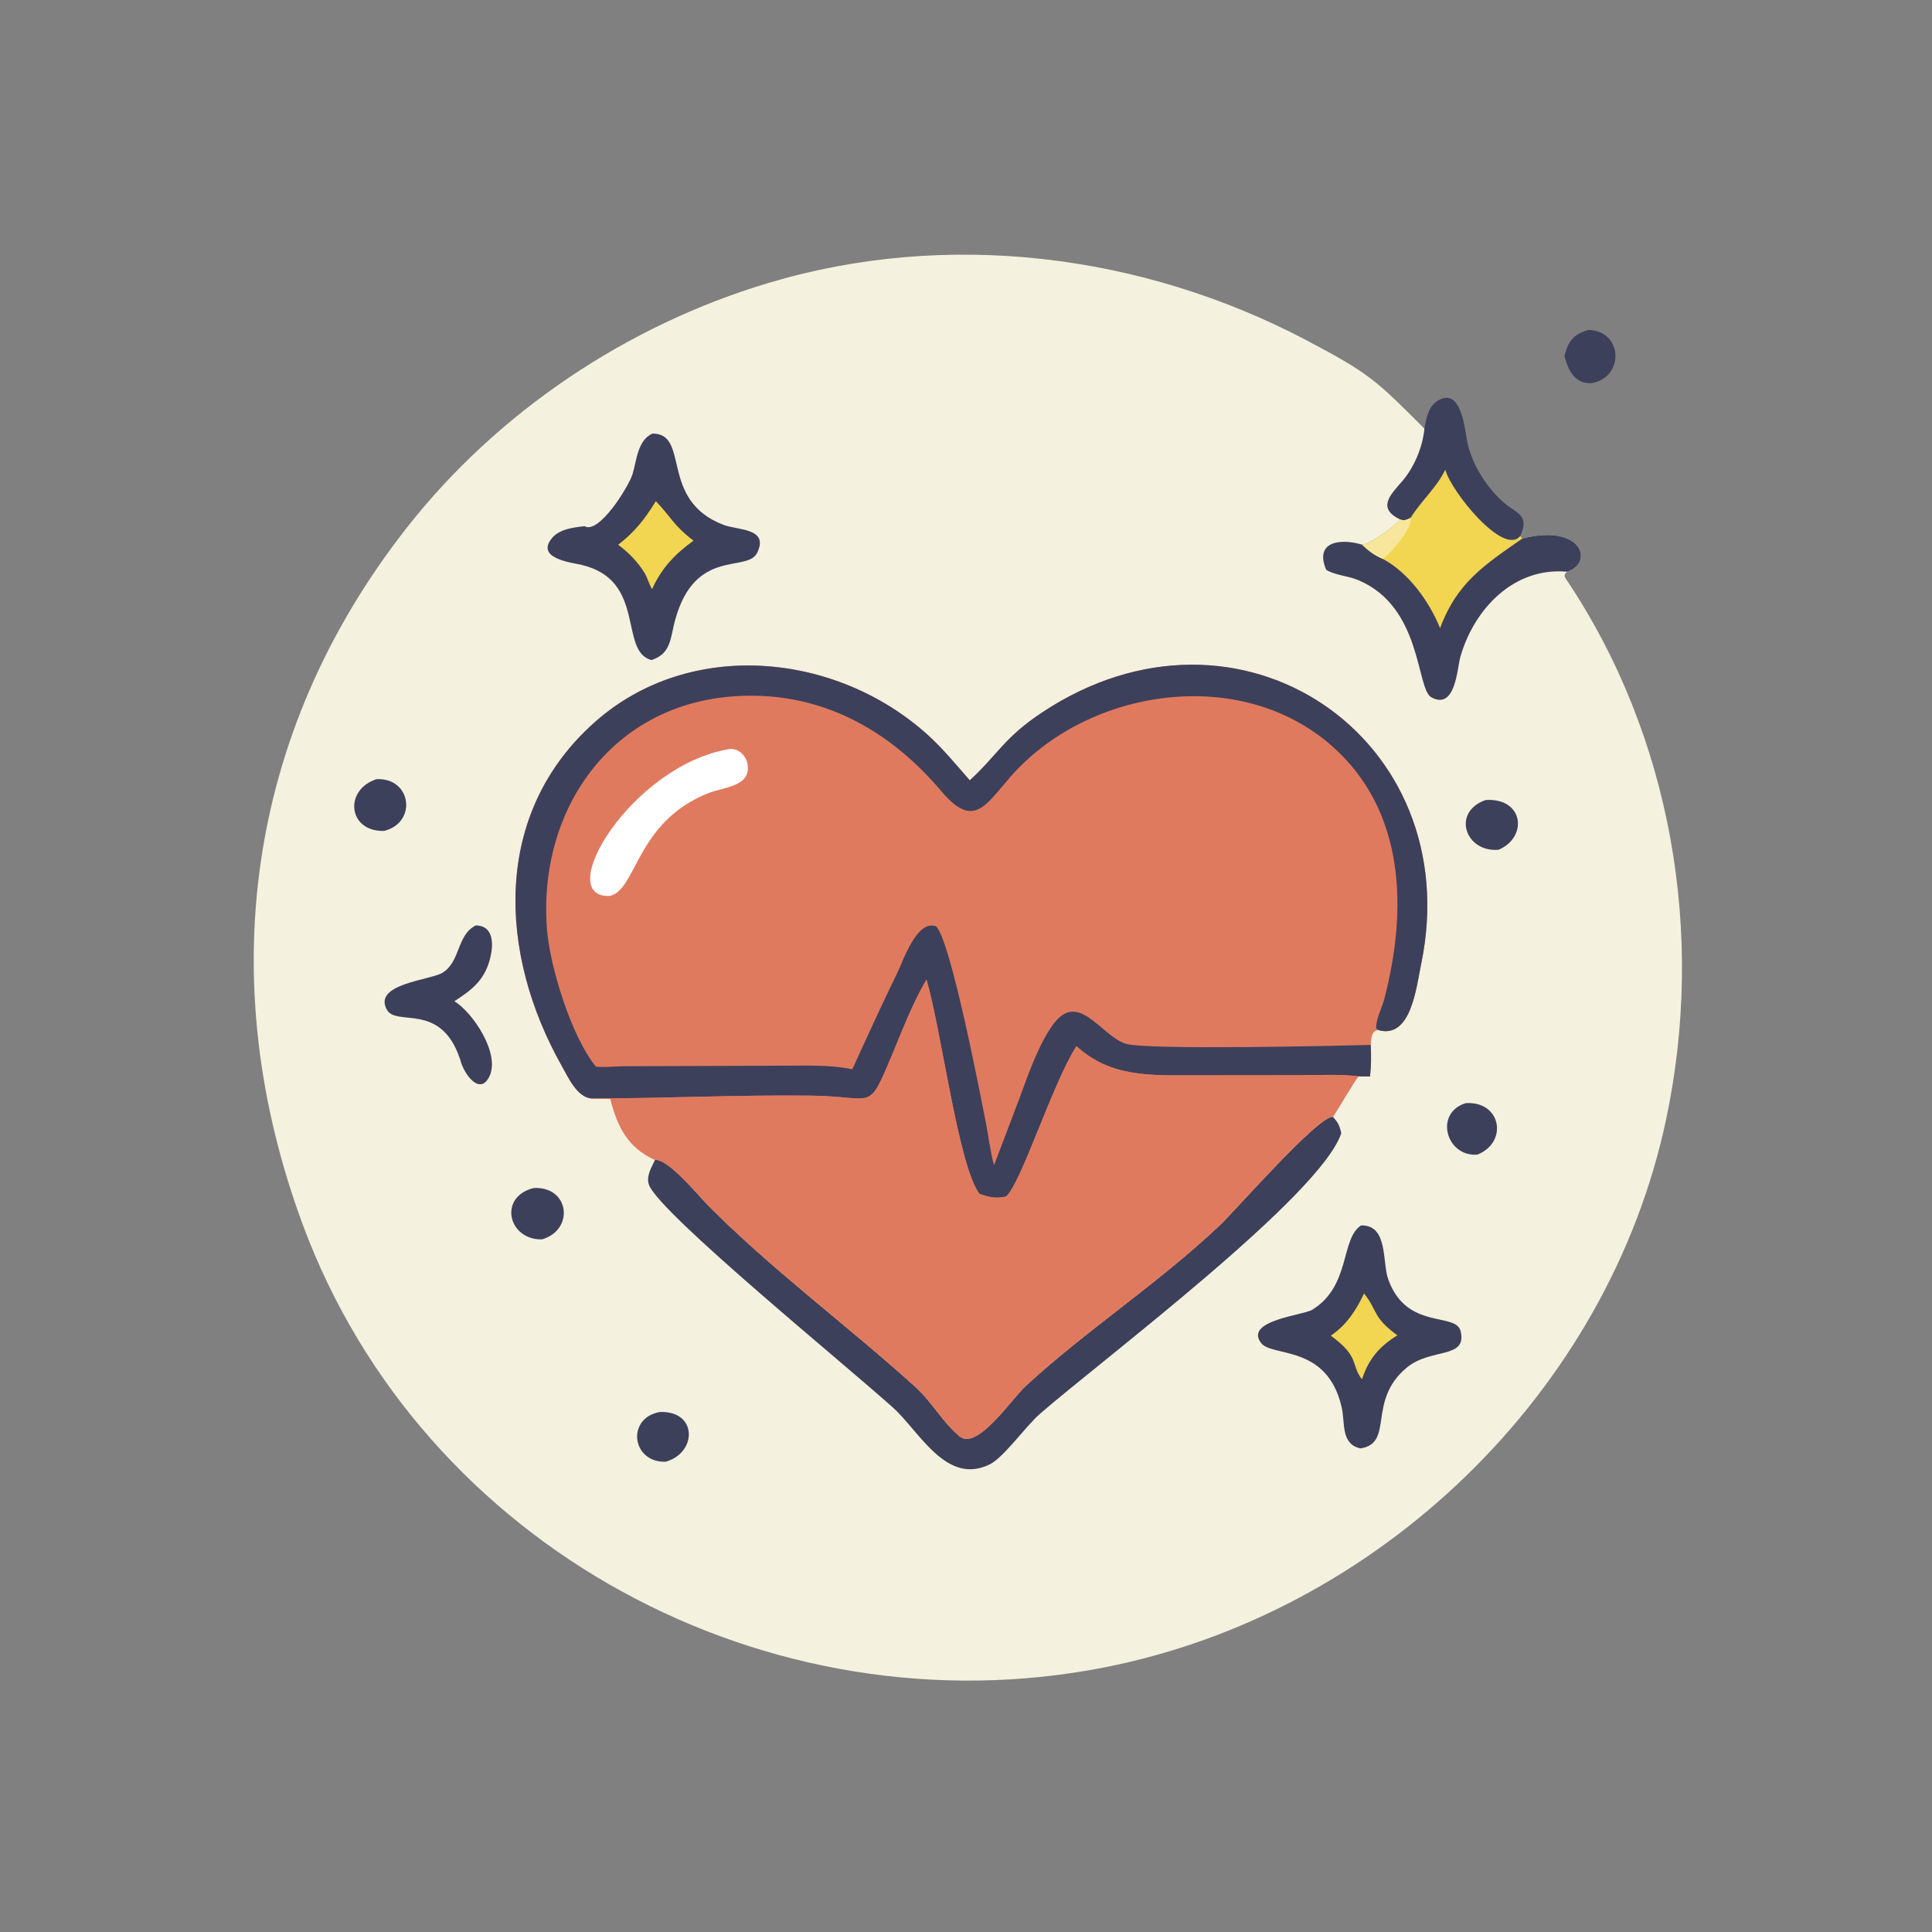 <?xml version="1.0" encoding="utf-8" ?>
<svg xmlns="http://www.w3.org/2000/svg" xmlns:xlink="http://www.w3.org/1999/xlink" width="1023" height="1023">
	<rect width="100%" height="100%" fill="#808080" stroke="none"/>
	<path fill="#3D405B" transform="scale(1.6 1.6)" d="M525.736 109.174C537.34 109.605 537.494 125.08 526.642 126.803C521.121 127.1 518.975 122.471 517.728 117.828C518.953 113.013 520.656 110.59 525.736 109.174Z"/>
	<path fill="#3D405B" transform="scale(1.6 1.6)" d="M471.38 141.85C472.005 138.628 472.611 134.672 475.61 132.73C483.55 127.588 484.751 142.003 485.515 145.912C487.008 153.545 491.861 161.254 497.719 166.369C501.848 169.973 506.361 170.297 503.102 177.416C497.624 184.254 480.157 162.6 478.305 155.518C475.377 161.501 470.36 165.771 466.881 171.351C465.662 171.98 464.851 172.422 463.459 171.982C455.611 168.238 460.016 163.86 463.84 159.477C467.953 154.764 470.787 148.064 471.38 141.85Z"/>
	<path fill="#F4F1DE" transform="scale(1.6 1.6)" d="M518.666 189.205C517.699 189.904 517.536 190.562 518.206 191.557C553.2 243.563 564.359 309.079 551.424 370.282C532.25 460.997 456.041 534.086 365.328 551.839C254.524 573.525 139.742 512.31 100.122 405.077C70.618 325.223 81.21 242.716 134.609 174.666C164.756 136.247 207.532 107.64 254.296 93.644C313.553 75.909 377.925 83.969 432.355 112.603C453.2 123.569 455.451 125.889 471.38 141.85C470.787 148.064 467.953 154.764 463.84 159.477C460.016 163.86 455.611 168.238 463.459 171.982C464.851 172.422 465.662 171.98 466.881 171.351C470.36 165.771 475.377 161.501 478.305 155.518C480.157 162.6 497.624 184.254 503.102 177.416L503.834 178.203C523.746 173.174 527.553 186.287 518.666 189.205Z"/>
	<path fill="#3D405B" transform="scale(1.6 1.6)" d="M485.058 365.07C496.851 364.327 499.161 378.002 488.958 382.098C478.664 382.999 474.462 368.376 485.058 365.07Z"/>
	<path fill="#3D405B" transform="scale(1.6 1.6)" d="M218.338 467.293C230.88 466.777 230.791 480.787 220.286 483.752C208.993 484.058 207.224 469.258 218.338 467.293Z"/>
	<path fill="#3D405B" transform="scale(1.6 1.6)" d="M491.637 264.762C504.229 263.928 505.782 276.975 495.962 281.219C484.918 282.182 480.305 268.752 491.637 264.762Z"/>
	<path fill="#3D405B" transform="scale(1.6 1.6)" d="M124.597 257.86C136.138 257.28 138.188 272.163 127.152 274.98C115.191 275.368 113.664 261.428 124.597 257.86Z"/>
	<path fill="#3D405B" transform="scale(1.6 1.6)" d="M176.624 393.156C188.469 392.549 190.186 406.935 179.418 410.151C168.248 410.493 164.71 396.126 176.624 393.156Z"/>
	<path fill="#3D405B" transform="scale(1.6 1.6)" d="M157.476 306.251C163.251 306.335 163.336 312.173 162.336 316.596C160.65 324.049 156.499 327.427 150.372 331.339C156.438 335.042 165.672 348.682 161.936 356.288C158.788 362.697 153.498 355.503 152.314 350.702C145.99 331.393 131.24 339.88 128.05 334.181C123.234 325.576 142.366 324.384 146.385 321.952C152.498 318.252 151.055 309.437 157.476 306.251Z"/>
	<path fill="#3D405B" transform="scale(1.6 1.6)" d="M450.457 405.534C459.426 405.373 457.385 417.591 459.404 423.314C465.417 440.357 481.809 434.124 483.365 440.497C485.651 449.858 473.546 445.988 465.602 452.557C452.237 463.608 461.538 477.579 450.247 479.336C443.692 477.957 445.184 470.925 444.025 465.794C439.279 444.787 420.962 449.211 417.347 444.458C411.655 436.975 431.295 435.29 434.287 433.444C447.099 425.537 443.571 409.885 450.457 405.534Z"/>
	<path fill="#F2D550" transform="scale(1.6 1.6)" d="M451.423 428.065C455.976 433.722 454.083 435.791 462.43 441.912C456.635 445.485 452.994 449.645 450.855 456.157L450.653 456.398C446.928 451.423 450.079 449.079 440.413 442.027C445.626 438.477 448.768 433.683 451.423 428.065Z"/>
	<path fill="#3D405B" transform="scale(1.6 1.6)" d="M215.901 143.489C228.523 143.397 217.959 165.554 239.473 173.706C244.289 175.531 254.564 174.723 250.58 182.941C247.315 189.673 230.007 181.02 223.395 205.307C221.825 211.076 222.151 216.385 215.554 218.445C204.675 215.417 214.077 192.064 192.483 186.946C189.245 186.179 177.088 184.847 182.659 178.093C185.165 175.056 189.77 174.558 193.425 174.137C198.235 176.965 208.04 160.958 209.266 157.104C210.738 152.476 210.887 145.795 215.901 143.489Z"/>
	<path fill="#F2D550" transform="scale(1.6 1.6)" d="M217.033 165.852C221.8 170.721 222.848 173.89 229.506 178.918C223.469 183.314 219.149 187.767 215.965 194.575L215.874 194.95C215.488 194.961 213.988 190.723 213.504 189.916C211.228 186.122 208.106 182.901 204.577 180.281C210.005 176.098 213.496 171.701 217.033 165.852Z"/>
	<path fill="#3D405B" transform="scale(1.6 1.6)" d="M478.305 155.518C480.157 162.6 497.624 184.254 503.102 177.416L503.834 178.203C523.746 173.174 527.553 186.287 518.666 189.205C501.095 187.584 487.903 201.362 483.294 217.364C482.231 221.053 481.727 235.152 473.692 230.771C468.64 228.015 470.717 200.862 449.473 191.975C445.982 190.514 442.296 190.514 438.91 188.609C434.868 179.142 443.583 178.118 450.733 180.23C454.005 179.909 461.146 174.382 463.459 171.982C464.851 172.422 465.662 171.98 466.881 171.351C470.36 165.771 475.377 161.501 478.305 155.518Z"/>
	<path fill="#F2D550" transform="scale(1.6 1.6)" d="M478.305 155.518C480.157 162.6 497.624 184.254 503.102 177.416L503.834 178.203C491.28 186.963 482.263 192.663 476.576 207.877C473.006 199.055 466.182 189.565 457.658 184.976C454.799 183.757 452.97 182.367 450.733 180.23C454.005 179.909 461.146 174.382 463.459 171.982C464.851 172.422 465.662 171.98 466.881 171.351C470.36 165.771 475.377 161.501 478.305 155.518Z"/>
	<path fill="#F8E69C" transform="scale(1.6 1.6)" d="M466.881 171.351C467.441 174.705 460.897 182.383 458.285 184.472L457.896 184.79C457.817 184.853 457.737 184.914 457.658 184.976C454.799 183.757 452.97 182.367 450.733 180.23C454.005 179.909 461.146 174.382 463.459 171.982C464.851 172.422 465.662 171.98 466.881 171.351Z"/>
	<path fill="#3D405B" transform="scale(1.6 1.6)" d="M216.759 383.868C221 383.193 231.575 396.136 234.338 398.913C255.811 420.498 280.405 438.591 302.945 458.979C308.372 463.888 312.14 470.898 317.589 475.336C323.426 480.091 334.763 462.954 339.48 458.62C359.676 440.061 383.145 424.861 403.571 405.586C408.778 400.673 436.391 369.023 441.1 369.607C442.826 371.442 443.38 372.606 443.876 375.062C436.905 395.797 365.517 449.388 344.261 467.799C339.523 471.903 332.248 482.241 327.665 484.55C313.25 491.813 304.322 473.781 295.608 465.911C280.036 451.846 218.742 401.889 214.848 392.284C213.786 389.666 215.228 387.039 216.349 384.707L216.759 383.868Z"/>
	<path fill="#E07A5F" transform="scale(1.6 1.6)" d="M320.935 258.244C330.167 249.779 332.27 244.178 344.673 235.914C410.284 192.194 485.816 244.5 470.309 319.061C468.696 326.817 466.995 343.845 456.224 340.919C453.811 340.906 453.776 343.923 453.634 345.806C453.798 349.317 453.804 352.739 453.386 356.233C452.14 356.223 450.857 356.278 449.615 356.194C448.567 357.102 443.125 366.642 441.1 369.607C436.391 369.023 408.778 400.673 403.571 405.586C383.145 424.861 359.676 440.061 339.48 458.62C334.763 462.954 323.426 480.091 317.589 475.336C312.14 470.898 308.372 463.888 302.945 458.979C280.405 438.591 255.811 420.498 234.338 398.913C231.575 396.136 221 383.193 216.759 383.868C207.672 379.718 204.362 372.846 201.997 363.689C199.931 363.713 197.905 363.683 195.845 363.522C191.046 363.298 188.023 356.483 185.997 352.906C164.895 315.64 162.68 269.107 197.035 238.819C228.421 211.149 276.654 215.902 306.858 243.055C311.976 247.656 316.404 253.076 320.935 258.244Z"/>
	<path fill="white" transform="scale(1.6 1.6)" d="M241.325 247.909C244.108 247.478 246.704 249.858 247.289 252.429C249.075 260.279 239.63 260.443 234.632 262.399C210.263 271.94 210.797 294.761 201.699 296.507C182.743 297.197 208.944 253.294 241.325 247.909Z"/>
	<path fill="#3D405B" transform="scale(1.6 1.6)" d="M320.935 258.244C330.167 249.779 332.27 244.178 344.673 235.914C410.284 192.194 485.816 244.5 470.309 319.061C468.696 326.817 466.995 343.845 456.224 340.919L455.446 340.39C455.254 337.423 457.307 333.692 458.072 330.778C465.777 301.419 465.254 268.449 440.811 246.891C410.306 219.987 359.946 227.873 334.405 257.068C325.97 266.71 322.183 274.432 311.487 261.792C294.015 241.146 270.963 228.465 242.908 230.433C202.157 233.292 178.039 268.015 180.994 307.343C181.932 319.825 189.143 343.204 197.221 352.997C200.363 353.284 203.42 352.909 206.558 352.853L259.007 352.678C266.572 352.683 274.633 352.313 282.072 353.857C286.973 343.099 291.868 332.379 297.047 321.752C298.922 317.904 303.463 304.243 309.761 306.554C314.594 310.978 324.519 362.747 326.215 371.271C327.16 376.023 327.663 380.956 328.967 385.617L337.015 364.443C340.084 356.314 343.083 347.04 347.964 339.81C356.649 326.945 363.981 342.622 372.535 345.409C379.204 347.582 444.049 346.071 453.634 345.806C453.798 349.317 453.804 352.739 453.386 356.233C452.14 356.223 450.857 356.278 449.615 356.194C443.12 355.422 436.254 355.831 429.712 355.834L395.091 355.867C380.696 355.878 367.454 356.533 356.246 346.207C348.252 358.646 338.047 391.448 332.95 395.976C329.615 396.732 327.341 396.231 324.167 395.109C317.199 386.113 311.544 340.918 306.62 324.192C301.985 331.962 298.497 341.31 294.989 349.638C287.142 368.268 289.455 362.862 268.717 362.597C244.153 362.283 220.1 363.527 195.845 363.522C191.046 363.298 188.023 356.483 185.997 352.906C164.895 315.64 162.68 269.107 197.035 238.819C228.421 211.149 276.654 215.902 306.858 243.055C311.976 247.656 316.404 253.076 320.935 258.244Z"/>
	<path fill="#E07A5F" transform="scale(1.6 1.6)" d="M195.845 363.522C220.1 363.527 244.153 362.283 268.717 362.597C289.455 362.862 287.142 368.268 294.989 349.638C298.497 341.31 301.985 331.962 306.62 324.192C311.544 340.918 317.199 386.113 324.167 395.109C327.341 396.231 329.615 396.732 332.95 395.976C338.047 391.448 348.252 358.646 356.246 346.207C367.454 356.533 380.696 355.878 395.091 355.867L429.712 355.834C436.254 355.831 443.12 355.422 449.615 356.194C448.567 357.102 443.125 366.642 441.1 369.607C436.391 369.023 408.778 400.673 403.571 405.586C383.145 424.861 359.676 440.061 339.48 458.62C334.763 462.954 323.426 480.091 317.589 475.336C312.14 470.898 308.372 463.888 302.945 458.979C280.405 438.591 255.811 420.498 234.338 398.913C231.575 396.136 221 383.193 216.759 383.868C207.672 379.718 204.362 372.846 201.997 363.689C199.931 363.713 197.905 363.683 195.845 363.522Z"/>
</svg>
